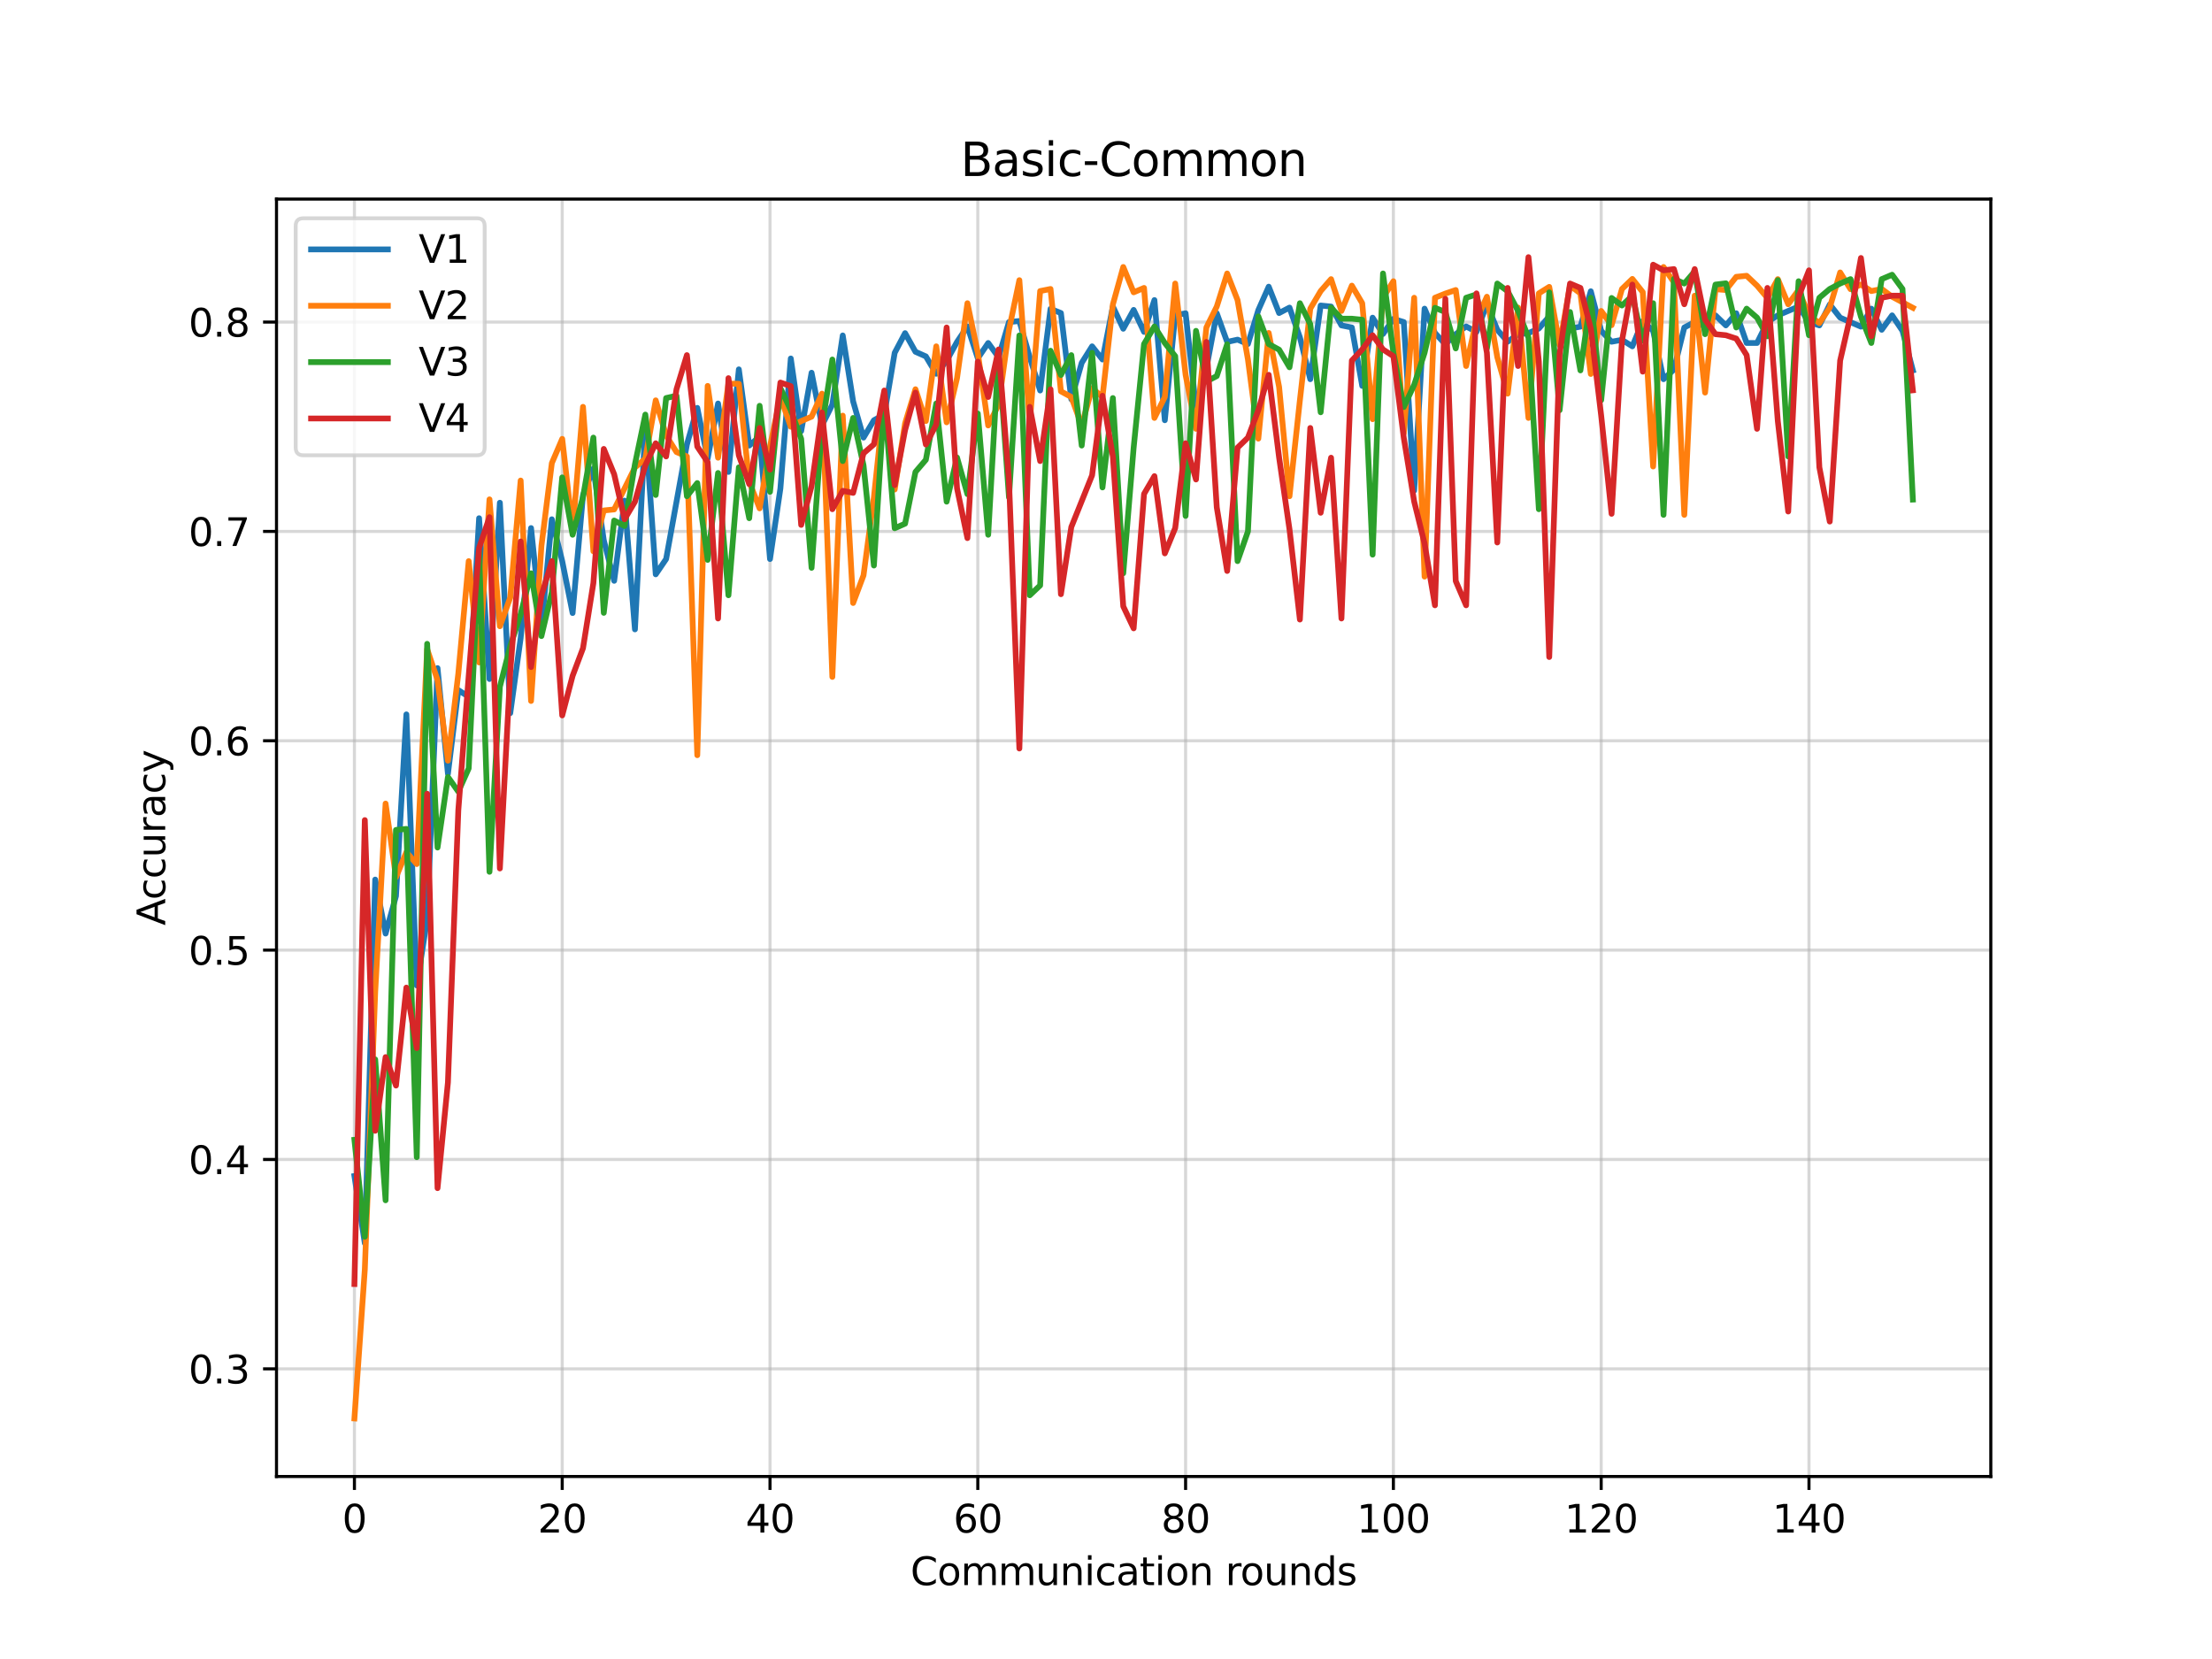 <?xml version="1.0" encoding="utf-8" standalone="no"?>
<!DOCTYPE svg PUBLIC "-//W3C//DTD SVG 1.1//EN"
  "http://www.w3.org/Graphics/SVG/1.1/DTD/svg11.dtd">
<svg xmlns:xlink="http://www.w3.org/1999/xlink" width="576pt" height="432pt" viewBox="0 0 576 432" xmlns="http://www.w3.org/2000/svg" version="1.1">
 <defs>
  <style type="text/css">*{stroke-linejoin: round; stroke-linecap: butt}</style>
 </defs>
 <g id="figure_1">
  <g id="patch_1">
   <path d="M 0 432 
L 576 432 
L 576 0 
L 0 0 
z
" style="fill: #ffffff"/>
  </g>
  <g id="axes_1">
   <g id="patch_2">
    <path d="M 72 384.48 
L 518.4 384.48 
L 518.4 51.84 
L 72 51.84 
z
" style="fill: #ffffff"/>
   </g>
   <g id="matplotlib.axis_1">
    <g id="xtick_1">
     <g id="line2d_1">
      <path d="M 92.291 384.48 
L 92.291 51.84 
" clip-path="url(#p5e325fbe7f)" style="fill: none; stroke: #b0b0b0; stroke-opacity: 0.5; stroke-width: 0.8; stroke-linecap: square"/>
     </g>
     <g id="line2d_2">
      <defs>
       <path id="m53bc438292" d="M 0 0 
L 0 3.5 
" style="stroke: #000000; stroke-width: 0.8"/>
      </defs>
      <g>
       <use xlink:href="#m53bc438292" x="92.291" y="384.48" style="stroke: #000000; stroke-width: 0.8"/>
      </g>
     </g>
     <g id="text_1">
      <!-- 0 -->
      <g transform="translate(89.11 399.078) scale(0.1 -0.1)">
       <defs>
        <path id="DejaVuSans-30" d="M 2034 4250 
Q 1547 4250 1301 3770 
Q 1056 3291 1056 2328 
Q 1056 1369 1301 889 
Q 1547 409 2034 409 
Q 2525 409 2770 889 
Q 3016 1369 3016 2328 
Q 3016 3291 2770 3770 
Q 2525 4250 2034 4250 
z
M 2034 4750 
Q 2819 4750 3233 4129 
Q 3647 3509 3647 2328 
Q 3647 1150 3233 529 
Q 2819 -91 2034 -91 
Q 1250 -91 836 529 
Q 422 1150 422 2328 
Q 422 3509 836 4129 
Q 1250 4750 2034 4750 
z
" transform="scale(0.016)"/>
       </defs>
       <use xlink:href="#DejaVuSans-30"/>
      </g>
     </g>
    </g>
    <g id="xtick_2">
     <g id="line2d_3">
      <path d="M 146.4 384.48 
L 146.4 51.84 
" clip-path="url(#p5e325fbe7f)" style="fill: none; stroke: #b0b0b0; stroke-opacity: 0.5; stroke-width: 0.8; stroke-linecap: square"/>
     </g>
     <g id="line2d_4">
      <g>
       <use xlink:href="#m53bc438292" x="146.4" y="384.48" style="stroke: #000000; stroke-width: 0.8"/>
      </g>
     </g>
     <g id="text_2">
      <!-- 20 -->
      <g transform="translate(140.037 399.078) scale(0.1 -0.1)">
       <defs>
        <path id="DejaVuSans-32" d="M 1228 531 
L 3431 531 
L 3431 0 
L 469 0 
L 469 531 
Q 828 903 1448 1529 
Q 2069 2156 2228 2338 
Q 2531 2678 2651 2914 
Q 2772 3150 2772 3378 
Q 2772 3750 2511 3984 
Q 2250 4219 1831 4219 
Q 1534 4219 1204 4116 
Q 875 4013 500 3803 
L 500 4441 
Q 881 4594 1212 4672 
Q 1544 4750 1819 4750 
Q 2544 4750 2975 4387 
Q 3406 4025 3406 3419 
Q 3406 3131 3298 2873 
Q 3191 2616 2906 2266 
Q 2828 2175 2409 1742 
Q 1991 1309 1228 531 
z
" transform="scale(0.016)"/>
       </defs>
       <use xlink:href="#DejaVuSans-32"/>
       <use xlink:href="#DejaVuSans-30" x="63.623"/>
      </g>
     </g>
    </g>
    <g id="xtick_3">
     <g id="line2d_5">
      <path d="M 200.509 384.48 
L 200.509 51.84 
" clip-path="url(#p5e325fbe7f)" style="fill: none; stroke: #b0b0b0; stroke-opacity: 0.5; stroke-width: 0.8; stroke-linecap: square"/>
     </g>
     <g id="line2d_6">
      <g>
       <use xlink:href="#m53bc438292" x="200.509" y="384.48" style="stroke: #000000; stroke-width: 0.8"/>
      </g>
     </g>
     <g id="text_3">
      <!-- 40 -->
      <g transform="translate(194.147 399.078) scale(0.1 -0.1)">
       <defs>
        <path id="DejaVuSans-34" d="M 2419 4116 
L 825 1625 
L 2419 1625 
L 2419 4116 
z
M 2253 4666 
L 3047 4666 
L 3047 1625 
L 3713 1625 
L 3713 1100 
L 3047 1100 
L 3047 0 
L 2419 0 
L 2419 1100 
L 313 1100 
L 313 1709 
L 2253 4666 
z
" transform="scale(0.016)"/>
       </defs>
       <use xlink:href="#DejaVuSans-34"/>
       <use xlink:href="#DejaVuSans-30" x="63.623"/>
      </g>
     </g>
    </g>
    <g id="xtick_4">
     <g id="line2d_7">
      <path d="M 254.618 384.48 
L 254.618 51.84 
" clip-path="url(#p5e325fbe7f)" style="fill: none; stroke: #b0b0b0; stroke-opacity: 0.5; stroke-width: 0.8; stroke-linecap: square"/>
     </g>
     <g id="line2d_8">
      <g>
       <use xlink:href="#m53bc438292" x="254.618" y="384.48" style="stroke: #000000; stroke-width: 0.8"/>
      </g>
     </g>
     <g id="text_4">
      <!-- 60 -->
      <g transform="translate(248.256 399.078) scale(0.1 -0.1)">
       <defs>
        <path id="DejaVuSans-36" d="M 2113 2584 
Q 1688 2584 1439 2293 
Q 1191 2003 1191 1497 
Q 1191 994 1439 701 
Q 1688 409 2113 409 
Q 2538 409 2786 701 
Q 3034 994 3034 1497 
Q 3034 2003 2786 2293 
Q 2538 2584 2113 2584 
z
M 3366 4563 
L 3366 3988 
Q 3128 4100 2886 4159 
Q 2644 4219 2406 4219 
Q 1781 4219 1451 3797 
Q 1122 3375 1075 2522 
Q 1259 2794 1537 2939 
Q 1816 3084 2150 3084 
Q 2853 3084 3261 2657 
Q 3669 2231 3669 1497 
Q 3669 778 3244 343 
Q 2819 -91 2113 -91 
Q 1303 -91 875 529 
Q 447 1150 447 2328 
Q 447 3434 972 4092 
Q 1497 4750 2381 4750 
Q 2619 4750 2861 4703 
Q 3103 4656 3366 4563 
z
" transform="scale(0.016)"/>
       </defs>
       <use xlink:href="#DejaVuSans-36"/>
       <use xlink:href="#DejaVuSans-30" x="63.623"/>
      </g>
     </g>
    </g>
    <g id="xtick_5">
     <g id="line2d_9">
      <path d="M 308.727 384.48 
L 308.727 51.84 
" clip-path="url(#p5e325fbe7f)" style="fill: none; stroke: #b0b0b0; stroke-opacity: 0.5; stroke-width: 0.8; stroke-linecap: square"/>
     </g>
     <g id="line2d_10">
      <g>
       <use xlink:href="#m53bc438292" x="308.727" y="384.48" style="stroke: #000000; stroke-width: 0.8"/>
      </g>
     </g>
     <g id="text_5">
      <!-- 80 -->
      <g transform="translate(302.365 399.078) scale(0.1 -0.1)">
       <defs>
        <path id="DejaVuSans-38" d="M 2034 2216 
Q 1584 2216 1326 1975 
Q 1069 1734 1069 1313 
Q 1069 891 1326 650 
Q 1584 409 2034 409 
Q 2484 409 2743 651 
Q 3003 894 3003 1313 
Q 3003 1734 2745 1975 
Q 2488 2216 2034 2216 
z
M 1403 2484 
Q 997 2584 770 2862 
Q 544 3141 544 3541 
Q 544 4100 942 4425 
Q 1341 4750 2034 4750 
Q 2731 4750 3128 4425 
Q 3525 4100 3525 3541 
Q 3525 3141 3298 2862 
Q 3072 2584 2669 2484 
Q 3125 2378 3379 2068 
Q 3634 1759 3634 1313 
Q 3634 634 3220 271 
Q 2806 -91 2034 -91 
Q 1263 -91 848 271 
Q 434 634 434 1313 
Q 434 1759 690 2068 
Q 947 2378 1403 2484 
z
M 1172 3481 
Q 1172 3119 1398 2916 
Q 1625 2713 2034 2713 
Q 2441 2713 2670 2916 
Q 2900 3119 2900 3481 
Q 2900 3844 2670 4047 
Q 2441 4250 2034 4250 
Q 1625 4250 1398 4047 
Q 1172 3844 1172 3481 
z
" transform="scale(0.016)"/>
       </defs>
       <use xlink:href="#DejaVuSans-38"/>
       <use xlink:href="#DejaVuSans-30" x="63.623"/>
      </g>
     </g>
    </g>
    <g id="xtick_6">
     <g id="line2d_11">
      <path d="M 362.836 384.48 
L 362.836 51.84 
" clip-path="url(#p5e325fbe7f)" style="fill: none; stroke: #b0b0b0; stroke-opacity: 0.5; stroke-width: 0.8; stroke-linecap: square"/>
     </g>
     <g id="line2d_12">
      <g>
       <use xlink:href="#m53bc438292" x="362.836" y="384.48" style="stroke: #000000; stroke-width: 0.8"/>
      </g>
     </g>
     <g id="text_6">
      <!-- 100 -->
      <g transform="translate(353.293 399.078) scale(0.1 -0.1)">
       <defs>
        <path id="DejaVuSans-31" d="M 794 531 
L 1825 531 
L 1825 4091 
L 703 3866 
L 703 4441 
L 1819 4666 
L 2450 4666 
L 2450 531 
L 3481 531 
L 3481 0 
L 794 0 
L 794 531 
z
" transform="scale(0.016)"/>
       </defs>
       <use xlink:href="#DejaVuSans-31"/>
       <use xlink:href="#DejaVuSans-30" x="63.623"/>
       <use xlink:href="#DejaVuSans-30" x="127.246"/>
      </g>
     </g>
    </g>
    <g id="xtick_7">
     <g id="line2d_13">
      <path d="M 416.945 384.48 
L 416.945 51.84 
" clip-path="url(#p5e325fbe7f)" style="fill: none; stroke: #b0b0b0; stroke-opacity: 0.5; stroke-width: 0.8; stroke-linecap: square"/>
     </g>
     <g id="line2d_14">
      <g>
       <use xlink:href="#m53bc438292" x="416.945" y="384.48" style="stroke: #000000; stroke-width: 0.8"/>
      </g>
     </g>
     <g id="text_7">
      <!-- 120 -->
      <g transform="translate(407.402 399.078) scale(0.1 -0.1)">
       <use xlink:href="#DejaVuSans-31"/>
       <use xlink:href="#DejaVuSans-32" x="63.623"/>
       <use xlink:href="#DejaVuSans-30" x="127.246"/>
      </g>
     </g>
    </g>
    <g id="xtick_8">
     <g id="line2d_15">
      <path d="M 471.055 384.48 
L 471.055 51.84 
" clip-path="url(#p5e325fbe7f)" style="fill: none; stroke: #b0b0b0; stroke-opacity: 0.5; stroke-width: 0.8; stroke-linecap: square"/>
     </g>
     <g id="line2d_16">
      <g>
       <use xlink:href="#m53bc438292" x="471.055" y="384.48" style="stroke: #000000; stroke-width: 0.8"/>
      </g>
     </g>
     <g id="text_8">
      <!-- 140 -->
      <g transform="translate(461.511 399.078) scale(0.1 -0.1)">
       <use xlink:href="#DejaVuSans-31"/>
       <use xlink:href="#DejaVuSans-34" x="63.623"/>
       <use xlink:href="#DejaVuSans-30" x="127.246"/>
      </g>
     </g>
    </g>
    <g id="text_9">
     <!-- Communication rounds -->
     <g transform="translate(237.084 412.757) scale(0.1 -0.1)">
      <defs>
       <path id="DejaVuSans-43" d="M 4122 4306 
L 4122 3641 
Q 3803 3938 3442 4084 
Q 3081 4231 2675 4231 
Q 1875 4231 1450 3742 
Q 1025 3253 1025 2328 
Q 1025 1406 1450 917 
Q 1875 428 2675 428 
Q 3081 428 3442 575 
Q 3803 722 4122 1019 
L 4122 359 
Q 3791 134 3420 21 
Q 3050 -91 2638 -91 
Q 1578 -91 968 557 
Q 359 1206 359 2328 
Q 359 3453 968 4101 
Q 1578 4750 2638 4750 
Q 3056 4750 3426 4639 
Q 3797 4528 4122 4306 
z
" transform="scale(0.016)"/>
       <path id="DejaVuSans-6f" d="M 1959 3097 
Q 1497 3097 1228 2736 
Q 959 2375 959 1747 
Q 959 1119 1226 758 
Q 1494 397 1959 397 
Q 2419 397 2687 759 
Q 2956 1122 2956 1747 
Q 2956 2369 2687 2733 
Q 2419 3097 1959 3097 
z
M 1959 3584 
Q 2709 3584 3137 3096 
Q 3566 2609 3566 1747 
Q 3566 888 3137 398 
Q 2709 -91 1959 -91 
Q 1206 -91 779 398 
Q 353 888 353 1747 
Q 353 2609 779 3096 
Q 1206 3584 1959 3584 
z
" transform="scale(0.016)"/>
       <path id="DejaVuSans-6d" d="M 3328 2828 
Q 3544 3216 3844 3400 
Q 4144 3584 4550 3584 
Q 5097 3584 5394 3201 
Q 5691 2819 5691 2113 
L 5691 0 
L 5113 0 
L 5113 2094 
Q 5113 2597 4934 2840 
Q 4756 3084 4391 3084 
Q 3944 3084 3684 2787 
Q 3425 2491 3425 1978 
L 3425 0 
L 2847 0 
L 2847 2094 
Q 2847 2600 2669 2842 
Q 2491 3084 2119 3084 
Q 1678 3084 1418 2786 
Q 1159 2488 1159 1978 
L 1159 0 
L 581 0 
L 581 3500 
L 1159 3500 
L 1159 2956 
Q 1356 3278 1631 3431 
Q 1906 3584 2284 3584 
Q 2666 3584 2933 3390 
Q 3200 3197 3328 2828 
z
" transform="scale(0.016)"/>
       <path id="DejaVuSans-75" d="M 544 1381 
L 544 3500 
L 1119 3500 
L 1119 1403 
Q 1119 906 1312 657 
Q 1506 409 1894 409 
Q 2359 409 2629 706 
Q 2900 1003 2900 1516 
L 2900 3500 
L 3475 3500 
L 3475 0 
L 2900 0 
L 2900 538 
Q 2691 219 2414 64 
Q 2138 -91 1772 -91 
Q 1169 -91 856 284 
Q 544 659 544 1381 
z
M 1991 3584 
L 1991 3584 
z
" transform="scale(0.016)"/>
       <path id="DejaVuSans-6e" d="M 3513 2113 
L 3513 0 
L 2938 0 
L 2938 2094 
Q 2938 2591 2744 2837 
Q 2550 3084 2163 3084 
Q 1697 3084 1428 2787 
Q 1159 2491 1159 1978 
L 1159 0 
L 581 0 
L 581 3500 
L 1159 3500 
L 1159 2956 
Q 1366 3272 1645 3428 
Q 1925 3584 2291 3584 
Q 2894 3584 3203 3211 
Q 3513 2838 3513 2113 
z
" transform="scale(0.016)"/>
       <path id="DejaVuSans-69" d="M 603 3500 
L 1178 3500 
L 1178 0 
L 603 0 
L 603 3500 
z
M 603 4863 
L 1178 4863 
L 1178 4134 
L 603 4134 
L 603 4863 
z
" transform="scale(0.016)"/>
       <path id="DejaVuSans-63" d="M 3122 3366 
L 3122 2828 
Q 2878 2963 2633 3030 
Q 2388 3097 2138 3097 
Q 1578 3097 1268 2742 
Q 959 2388 959 1747 
Q 959 1106 1268 751 
Q 1578 397 2138 397 
Q 2388 397 2633 464 
Q 2878 531 3122 666 
L 3122 134 
Q 2881 22 2623 -34 
Q 2366 -91 2075 -91 
Q 1284 -91 818 406 
Q 353 903 353 1747 
Q 353 2603 823 3093 
Q 1294 3584 2113 3584 
Q 2378 3584 2631 3529 
Q 2884 3475 3122 3366 
z
" transform="scale(0.016)"/>
       <path id="DejaVuSans-61" d="M 2194 1759 
Q 1497 1759 1228 1600 
Q 959 1441 959 1056 
Q 959 750 1161 570 
Q 1363 391 1709 391 
Q 2188 391 2477 730 
Q 2766 1069 2766 1631 
L 2766 1759 
L 2194 1759 
z
M 3341 1997 
L 3341 0 
L 2766 0 
L 2766 531 
Q 2569 213 2275 61 
Q 1981 -91 1556 -91 
Q 1019 -91 701 211 
Q 384 513 384 1019 
Q 384 1609 779 1909 
Q 1175 2209 1959 2209 
L 2766 2209 
L 2766 2266 
Q 2766 2663 2505 2880 
Q 2244 3097 1772 3097 
Q 1472 3097 1187 3025 
Q 903 2953 641 2809 
L 641 3341 
Q 956 3463 1253 3523 
Q 1550 3584 1831 3584 
Q 2591 3584 2966 3190 
Q 3341 2797 3341 1997 
z
" transform="scale(0.016)"/>
       <path id="DejaVuSans-74" d="M 1172 4494 
L 1172 3500 
L 2356 3500 
L 2356 3053 
L 1172 3053 
L 1172 1153 
Q 1172 725 1289 603 
Q 1406 481 1766 481 
L 2356 481 
L 2356 0 
L 1766 0 
Q 1100 0 847 248 
Q 594 497 594 1153 
L 594 3053 
L 172 3053 
L 172 3500 
L 594 3500 
L 594 4494 
L 1172 4494 
z
" transform="scale(0.016)"/>
       <path id="DejaVuSans-20" transform="scale(0.016)"/>
       <path id="DejaVuSans-72" d="M 2631 2963 
Q 2534 3019 2420 3045 
Q 2306 3072 2169 3072 
Q 1681 3072 1420 2755 
Q 1159 2438 1159 1844 
L 1159 0 
L 581 0 
L 581 3500 
L 1159 3500 
L 1159 2956 
Q 1341 3275 1631 3429 
Q 1922 3584 2338 3584 
Q 2397 3584 2469 3576 
Q 2541 3569 2628 3553 
L 2631 2963 
z
" transform="scale(0.016)"/>
       <path id="DejaVuSans-64" d="M 2906 2969 
L 2906 4863 
L 3481 4863 
L 3481 0 
L 2906 0 
L 2906 525 
Q 2725 213 2448 61 
Q 2172 -91 1784 -91 
Q 1150 -91 751 415 
Q 353 922 353 1747 
Q 353 2572 751 3078 
Q 1150 3584 1784 3584 
Q 2172 3584 2448 3432 
Q 2725 3281 2906 2969 
z
M 947 1747 
Q 947 1113 1208 752 
Q 1469 391 1925 391 
Q 2381 391 2643 752 
Q 2906 1113 2906 1747 
Q 2906 2381 2643 2742 
Q 2381 3103 1925 3103 
Q 1469 3103 1208 2742 
Q 947 2381 947 1747 
z
" transform="scale(0.016)"/>
       <path id="DejaVuSans-73" d="M 2834 3397 
L 2834 2853 
Q 2591 2978 2328 3040 
Q 2066 3103 1784 3103 
Q 1356 3103 1142 2972 
Q 928 2841 928 2578 
Q 928 2378 1081 2264 
Q 1234 2150 1697 2047 
L 1894 2003 
Q 2506 1872 2764 1633 
Q 3022 1394 3022 966 
Q 3022 478 2636 193 
Q 2250 -91 1575 -91 
Q 1294 -91 989 -36 
Q 684 19 347 128 
L 347 722 
Q 666 556 975 473 
Q 1284 391 1588 391 
Q 1994 391 2212 530 
Q 2431 669 2431 922 
Q 2431 1156 2273 1281 
Q 2116 1406 1581 1522 
L 1381 1569 
Q 847 1681 609 1914 
Q 372 2147 372 2553 
Q 372 3047 722 3315 
Q 1072 3584 1716 3584 
Q 2034 3584 2315 3537 
Q 2597 3491 2834 3397 
z
" transform="scale(0.016)"/>
      </defs>
      <use xlink:href="#DejaVuSans-43"/>
      <use xlink:href="#DejaVuSans-6f" x="69.824"/>
      <use xlink:href="#DejaVuSans-6d" x="131.006"/>
      <use xlink:href="#DejaVuSans-6d" x="228.418"/>
      <use xlink:href="#DejaVuSans-75" x="325.83"/>
      <use xlink:href="#DejaVuSans-6e" x="389.209"/>
      <use xlink:href="#DejaVuSans-69" x="452.588"/>
      <use xlink:href="#DejaVuSans-63" x="480.371"/>
      <use xlink:href="#DejaVuSans-61" x="535.352"/>
      <use xlink:href="#DejaVuSans-74" x="596.631"/>
      <use xlink:href="#DejaVuSans-69" x="635.84"/>
      <use xlink:href="#DejaVuSans-6f" x="663.623"/>
      <use xlink:href="#DejaVuSans-6e" x="724.805"/>
      <use xlink:href="#DejaVuSans-20" x="788.184"/>
      <use xlink:href="#DejaVuSans-72" x="819.971"/>
      <use xlink:href="#DejaVuSans-6f" x="858.834"/>
      <use xlink:href="#DejaVuSans-75" x="920.016"/>
      <use xlink:href="#DejaVuSans-6e" x="983.395"/>
      <use xlink:href="#DejaVuSans-64" x="1046.773"/>
      <use xlink:href="#DejaVuSans-73" x="1110.25"/>
     </g>
    </g>
   </g>
   <g id="matplotlib.axis_2">
    <g id="ytick_1">
     <g id="line2d_17">
      <path d="M 72 356.44 
L 518.4 356.44 
" clip-path="url(#p5e325fbe7f)" style="fill: none; stroke: #b0b0b0; stroke-opacity: 0.5; stroke-width: 0.8; stroke-linecap: square"/>
     </g>
     <g id="line2d_18">
      <defs>
       <path id="m2218b736c2" d="M 0 0 
L -3.5 0 
" style="stroke: #000000; stroke-width: 0.8"/>
      </defs>
      <g>
       <use xlink:href="#m2218b736c2" x="72" y="356.44" style="stroke: #000000; stroke-width: 0.8"/>
      </g>
     </g>
     <g id="text_10">
      <!-- 0.3 -->
      <g transform="translate(49.097 360.239) scale(0.1 -0.1)">
       <defs>
        <path id="DejaVuSans-2e" d="M 684 794 
L 1344 794 
L 1344 0 
L 684 0 
L 684 794 
z
" transform="scale(0.016)"/>
        <path id="DejaVuSans-33" d="M 2597 2516 
Q 3050 2419 3304 2112 
Q 3559 1806 3559 1356 
Q 3559 666 3084 287 
Q 2609 -91 1734 -91 
Q 1441 -91 1130 -33 
Q 819 25 488 141 
L 488 750 
Q 750 597 1062 519 
Q 1375 441 1716 441 
Q 2309 441 2620 675 
Q 2931 909 2931 1356 
Q 2931 1769 2642 2001 
Q 2353 2234 1838 2234 
L 1294 2234 
L 1294 2753 
L 1863 2753 
Q 2328 2753 2575 2939 
Q 2822 3125 2822 3475 
Q 2822 3834 2567 4026 
Q 2313 4219 1838 4219 
Q 1578 4219 1281 4162 
Q 984 4106 628 3988 
L 628 4550 
Q 988 4650 1302 4700 
Q 1616 4750 1894 4750 
Q 2613 4750 3031 4423 
Q 3450 4097 3450 3541 
Q 3450 3153 3228 2886 
Q 3006 2619 2597 2516 
z
" transform="scale(0.016)"/>
       </defs>
       <use xlink:href="#DejaVuSans-30"/>
       <use xlink:href="#DejaVuSans-2e" x="63.623"/>
       <use xlink:href="#DejaVuSans-33" x="95.41"/>
      </g>
     </g>
    </g>
    <g id="ytick_2">
     <g id="line2d_19">
      <path d="M 72 301.924 
L 518.4 301.924 
" clip-path="url(#p5e325fbe7f)" style="fill: none; stroke: #b0b0b0; stroke-opacity: 0.5; stroke-width: 0.8; stroke-linecap: square"/>
     </g>
     <g id="line2d_20">
      <g>
       <use xlink:href="#m2218b736c2" x="72" y="301.924" style="stroke: #000000; stroke-width: 0.8"/>
      </g>
     </g>
     <g id="text_11">
      <!-- 0.4 -->
      <g transform="translate(49.097 305.723) scale(0.1 -0.1)">
       <use xlink:href="#DejaVuSans-30"/>
       <use xlink:href="#DejaVuSans-2e" x="63.623"/>
       <use xlink:href="#DejaVuSans-34" x="95.41"/>
      </g>
     </g>
    </g>
    <g id="ytick_3">
     <g id="line2d_21">
      <path d="M 72 247.408 
L 518.4 247.408 
" clip-path="url(#p5e325fbe7f)" style="fill: none; stroke: #b0b0b0; stroke-opacity: 0.5; stroke-width: 0.8; stroke-linecap: square"/>
     </g>
     <g id="line2d_22">
      <g>
       <use xlink:href="#m2218b736c2" x="72" y="247.408" style="stroke: #000000; stroke-width: 0.8"/>
      </g>
     </g>
     <g id="text_12">
      <!-- 0.5 -->
      <g transform="translate(49.097 251.207) scale(0.1 -0.1)">
       <defs>
        <path id="DejaVuSans-35" d="M 691 4666 
L 3169 4666 
L 3169 4134 
L 1269 4134 
L 1269 2991 
Q 1406 3038 1543 3061 
Q 1681 3084 1819 3084 
Q 2600 3084 3056 2656 
Q 3513 2228 3513 1497 
Q 3513 744 3044 326 
Q 2575 -91 1722 -91 
Q 1428 -91 1123 -41 
Q 819 9 494 109 
L 494 744 
Q 775 591 1075 516 
Q 1375 441 1709 441 
Q 2250 441 2565 725 
Q 2881 1009 2881 1497 
Q 2881 1984 2565 2268 
Q 2250 2553 1709 2553 
Q 1456 2553 1204 2497 
Q 953 2441 691 2322 
L 691 4666 
z
" transform="scale(0.016)"/>
       </defs>
       <use xlink:href="#DejaVuSans-30"/>
       <use xlink:href="#DejaVuSans-2e" x="63.623"/>
       <use xlink:href="#DejaVuSans-35" x="95.41"/>
      </g>
     </g>
    </g>
    <g id="ytick_4">
     <g id="line2d_23">
      <path d="M 72 192.892 
L 518.4 192.892 
" clip-path="url(#p5e325fbe7f)" style="fill: none; stroke: #b0b0b0; stroke-opacity: 0.5; stroke-width: 0.8; stroke-linecap: square"/>
     </g>
     <g id="line2d_24">
      <g>
       <use xlink:href="#m2218b736c2" x="72" y="192.892" style="stroke: #000000; stroke-width: 0.8"/>
      </g>
     </g>
     <g id="text_13">
      <!-- 0.6 -->
      <g transform="translate(49.097 196.691) scale(0.1 -0.1)">
       <use xlink:href="#DejaVuSans-30"/>
       <use xlink:href="#DejaVuSans-2e" x="63.623"/>
       <use xlink:href="#DejaVuSans-36" x="95.41"/>
      </g>
     </g>
    </g>
    <g id="ytick_5">
     <g id="line2d_25">
      <path d="M 72 138.376 
L 518.4 138.376 
" clip-path="url(#p5e325fbe7f)" style="fill: none; stroke: #b0b0b0; stroke-opacity: 0.5; stroke-width: 0.8; stroke-linecap: square"/>
     </g>
     <g id="line2d_26">
      <g>
       <use xlink:href="#m2218b736c2" x="72" y="138.376" style="stroke: #000000; stroke-width: 0.8"/>
      </g>
     </g>
     <g id="text_14">
      <!-- 0.7 -->
      <g transform="translate(49.097 142.175) scale(0.1 -0.1)">
       <defs>
        <path id="DejaVuSans-37" d="M 525 4666 
L 3525 4666 
L 3525 4397 
L 1831 0 
L 1172 0 
L 2766 4134 
L 525 4134 
L 525 4666 
z
" transform="scale(0.016)"/>
       </defs>
       <use xlink:href="#DejaVuSans-30"/>
       <use xlink:href="#DejaVuSans-2e" x="63.623"/>
       <use xlink:href="#DejaVuSans-37" x="95.41"/>
      </g>
     </g>
    </g>
    <g id="ytick_6">
     <g id="line2d_27">
      <path d="M 72 83.86 
L 518.4 83.86 
" clip-path="url(#p5e325fbe7f)" style="fill: none; stroke: #b0b0b0; stroke-opacity: 0.5; stroke-width: 0.8; stroke-linecap: square"/>
     </g>
     <g id="line2d_28">
      <g>
       <use xlink:href="#m2218b736c2" x="72" y="83.86" style="stroke: #000000; stroke-width: 0.8"/>
      </g>
     </g>
     <g id="text_15">
      <!-- 0.8 -->
      <g transform="translate(49.097 87.659) scale(0.1 -0.1)">
       <use xlink:href="#DejaVuSans-30"/>
       <use xlink:href="#DejaVuSans-2e" x="63.623"/>
       <use xlink:href="#DejaVuSans-38" x="95.41"/>
      </g>
     </g>
    </g>
    <g id="text_16">
     <!-- Accuracy -->
     <g transform="translate(43.017 240.988) rotate(-90) scale(0.1 -0.1)">
      <defs>
       <path id="DejaVuSans-41" d="M 2188 4044 
L 1331 1722 
L 3047 1722 
L 2188 4044 
z
M 1831 4666 
L 2547 4666 
L 4325 0 
L 3669 0 
L 3244 1197 
L 1141 1197 
L 716 0 
L 50 0 
L 1831 4666 
z
" transform="scale(0.016)"/>
       <path id="DejaVuSans-79" d="M 2059 -325 
Q 1816 -950 1584 -1140 
Q 1353 -1331 966 -1331 
L 506 -1331 
L 506 -850 
L 844 -850 
Q 1081 -850 1212 -737 
Q 1344 -625 1503 -206 
L 1606 56 
L 191 3500 
L 800 3500 
L 1894 763 
L 2988 3500 
L 3597 3500 
L 2059 -325 
z
" transform="scale(0.016)"/>
      </defs>
      <use xlink:href="#DejaVuSans-41"/>
      <use xlink:href="#DejaVuSans-63" x="66.658"/>
      <use xlink:href="#DejaVuSans-63" x="121.639"/>
      <use xlink:href="#DejaVuSans-75" x="176.619"/>
      <use xlink:href="#DejaVuSans-72" x="239.998"/>
      <use xlink:href="#DejaVuSans-61" x="281.111"/>
      <use xlink:href="#DejaVuSans-63" x="342.391"/>
      <use xlink:href="#DejaVuSans-79" x="397.371"/>
     </g>
    </g>
   </g>
   <g id="line2d_29">
    <path d="M 92.291 306.231 
L 94.996 323.73 
L 97.702 229.036 
L 100.407 243.101 
L 103.113 233.343 
L 105.818 186.023 
L 108.524 256.621 
L 111.229 239.339 
L 113.935 173.975 
L 116.64 201.505 
L 119.345 179.699 
L 122.051 181.444 
L 124.756 134.941 
L 127.462 176.81 
L 130.167 130.907 
L 132.873 185.696 
L 135.578 166.179 
L 138.284 137.504 
L 140.989 163.344 
L 143.695 135.214 
L 146.4 146.117 
L 149.105 159.637 
L 151.811 128.945 
L 154.516 122.021 
L 157.222 140.666 
L 159.927 151.242 
L 162.633 130.362 
L 165.338 163.889 
L 168.044 110.845 
L 170.749 149.552 
L 173.455 145.572 
L 178.865 115.752 
L 181.571 106.211 
L 184.276 119.404 
L 186.982 105.067 
L 189.687 122.893 
L 192.393 96.181 
L 195.098 116.024 
L 197.804 113.68 
L 200.509 145.572 
L 203.215 127.2 
L 205.92 93.346 
L 208.625 112.263 
L 211.331 97.053 
L 214.036 110.791 
L 216.742 105.339 
L 219.447 87.349 
L 222.153 104.521 
L 224.858 113.953 
L 227.564 109.428 
L 230.269 107.956 
L 232.975 91.874 
L 235.68 86.749 
L 238.385 91.601 
L 241.091 92.801 
L 243.796 97.325 
L 246.502 93.945 
L 249.207 89.039 
L 251.913 85.005 
L 254.618 93.291 
L 257.324 89.312 
L 260.029 93.019 
L 262.735 83.86 
L 265.44 83.587 
L 268.145 93.019 
L 270.851 101.687 
L 273.556 80.425 
L 276.262 81.516 
L 278.967 103.976 
L 281.673 94.491 
L 284.378 90.184 
L 287.084 93.618 
L 289.789 79.826 
L 292.495 85.604 
L 295.2 80.698 
L 297.905 86.422 
L 300.611 78.136 
L 303.316 109.428 
L 306.022 82.115 
L 308.727 81.57 
L 311.433 106.211 
L 314.138 95.908 
L 316.844 81.57 
L 319.549 89.039 
L 322.255 88.439 
L 324.96 89.584 
L 327.665 80.753 
L 330.371 74.647 
L 333.076 81.516 
L 335.782 80.098 
L 338.487 87.84 
L 341.193 98.743 
L 343.898 79.553 
L 346.604 79.826 
L 349.309 84.732 
L 352.015 85.277 
L 354.72 100.487 
L 357.425 82.715 
L 360.131 86.967 
L 362.836 83.042 
L 365.542 83.86 
L 368.247 127.745 
L 370.953 80.371 
L 373.658 86.695 
L 376.364 89.639 
L 379.069 87.022 
L 381.775 85.005 
L 384.48 86.422 
L 387.185 79.226 
L 389.891 85.877 
L 392.596 88.984 
L 395.302 87.022 
L 398.007 86.749 
L 400.713 85.55 
L 403.418 82.388 
L 406.124 89.857 
L 408.829 85.55 
L 411.535 85.059 
L 414.24 75.846 
L 416.945 86.15 
L 419.651 88.984 
L 422.356 88.494 
L 425.062 90.184 
L 427.767 83.587 
L 430.473 86.15 
L 433.178 98.743 
L 435.884 96.235 
L 438.589 85.277 
L 441.295 83.86 
L 444 85.005 
L 446.705 82.115 
L 449.411 84.732 
L 452.116 81.57 
L 454.822 89.312 
L 457.527 89.312 
L 460.233 83.86 
L 462.938 82.115 
L 468.349 79.826 
L 471.055 83.86 
L 473.76 84.732 
L 476.465 79.281 
L 479.171 82.715 
L 484.582 85.059 
L 487.287 80.371 
L 489.993 85.877 
L 492.698 82.115 
L 495.404 86.15 
L 498.109 96.453 
L 498.109 96.453 
" clip-path="url(#p5e325fbe7f)" style="fill: none; stroke: #1f77b4; stroke-width: 1.5; stroke-linecap: square"/>
   </g>
   <g id="line2d_30">
    <path d="M 92.291 369.36 
L 94.996 330.599 
L 97.702 258.311 
L 100.407 209.247 
L 103.113 228.436 
L 105.818 221.894 
L 108.524 225.002 
L 111.229 169.068 
L 113.935 177.082 
L 116.64 198.071 
L 119.345 175.392 
L 122.051 146.117 
L 124.756 172.503 
L 127.462 130.035 
L 130.167 163.072 
L 132.873 155.603 
L 135.578 125.129 
L 138.284 182.534 
L 140.989 142.138 
L 143.695 120.604 
L 146.4 114.28 
L 149.105 138.049 
L 151.811 105.939 
L 154.516 143.555 
L 157.222 132.924 
L 159.927 132.652 
L 165.338 121.749 
L 168.044 119.404 
L 170.749 104.249 
L 173.455 113.408 
L 176.16 117.714 
L 178.865 118.859 
L 181.571 196.653 
L 184.276 100.487 
L 186.982 119.186 
L 189.687 99.888 
L 192.393 99.942 
L 195.098 125.456 
L 197.804 132.379 
L 200.509 116.242 
L 203.215 103.377 
L 205.92 111.118 
L 208.625 109.646 
L 211.331 108.501 
L 214.036 102.504 
L 216.742 176.264 
L 219.447 108.229 
L 222.153 157.02 
L 224.858 149.824 
L 227.564 129.49 
L 230.269 103.976 
L 232.975 127.473 
L 235.68 110.246 
L 238.385 101.36 
L 241.091 109.646 
L 243.796 90.184 
L 246.502 109.973 
L 249.207 98.47 
L 251.913 78.954 
L 254.618 91.874 
L 257.324 110.791 
L 260.029 105.394 
L 262.735 85.877 
L 265.44 72.957 
L 268.145 110.246 
L 270.851 75.792 
L 273.556 75.246 
L 276.262 101.905 
L 278.967 103.377 
L 281.673 110.791 
L 284.378 101.087 
L 287.084 103.377 
L 289.789 79.281 
L 292.495 69.522 
L 295.2 76.119 
L 297.905 74.974 
L 300.611 108.828 
L 303.316 103.377 
L 306.022 73.829 
L 308.727 97.598 
L 311.433 111.663 
L 314.138 85.277 
L 316.844 79.826 
L 319.549 71.212 
L 322.255 78.136 
L 324.96 93.618 
L 327.665 114.225 
L 330.371 86.695 
L 333.076 100.76 
L 335.782 129.217 
L 338.487 104.249 
L 341.193 80.371 
L 343.898 75.792 
L 346.604 72.684 
L 349.309 80.971 
L 352.015 74.374 
L 354.72 78.954 
L 357.425 109.155 
L 360.131 77.536 
L 362.836 73.229 
L 365.542 112.808 
L 368.247 77.536 
L 370.953 150.151 
L 373.658 77.536 
L 376.364 76.446 
L 379.069 75.519 
L 381.775 95.308 
L 384.48 83.26 
L 387.185 77.264 
L 389.891 93.019 
L 392.596 102.504 
L 395.302 80.098 
L 398.007 108.828 
L 400.713 76.391 
L 403.418 74.701 
L 406.124 89.857 
L 408.829 74.374 
L 411.535 76.391 
L 414.24 97.38 
L 416.945 80.971 
L 419.651 84.678 
L 422.356 75.246 
L 425.062 72.63 
L 427.767 76.064 
L 430.473 121.476 
L 433.178 69.522 
L 435.884 73.502 
L 438.589 134.069 
L 441.295 76.991 
L 444 102.232 
L 446.705 75.301 
L 449.411 75.519 
L 452.116 72.085 
L 454.822 71.812 
L 457.527 74.374 
L 460.233 77.591 
L 462.938 72.684 
L 465.644 79.226 
L 468.349 75.519 
L 471.055 82.115 
L 473.76 84.133 
L 476.465 80.098 
L 479.171 70.94 
L 481.876 75.301 
L 484.582 74.102 
L 487.287 75.792 
L 489.993 75.246 
L 492.698 77.264 
L 498.109 80.153 
L 498.109 80.153 
" clip-path="url(#p5e325fbe7f)" style="fill: none; stroke: #ff7f0e; stroke-width: 1.5; stroke-linecap: square"/>
   </g>
   <g id="line2d_31">
    <path d="M 92.291 296.799 
L 94.996 322.04 
L 97.702 275.865 
L 100.407 312.554 
L 103.113 216.116 
L 105.818 215.843 
L 108.524 301.324 
L 111.229 167.651 
L 113.935 220.695 
L 116.64 202.323 
L 119.345 206.139 
L 122.051 200.088 
L 124.756 143.555 
L 127.462 227.019 
L 130.167 178.827 
L 132.873 168.251 
L 135.578 159.91 
L 138.284 149.279 
L 140.989 165.634 
L 143.695 154.186 
L 146.4 124.311 
L 149.105 139.248 
L 151.811 129.435 
L 154.516 113.953 
L 157.222 159.583 
L 159.927 135.541 
L 162.633 136.958 
L 165.338 120.876 
L 168.044 107.956 
L 170.749 128.89 
L 173.455 103.649 
L 176.16 103.05 
L 178.865 129.217 
L 181.571 125.783 
L 184.276 145.79 
L 186.982 123.166 
L 189.687 155.003 
L 192.393 121.694 
L 195.098 134.941 
L 197.804 105.666 
L 200.509 128.072 
L 203.215 101.087 
L 205.92 106.811 
L 208.625 114.28 
L 211.331 147.862 
L 214.036 111.118 
L 216.742 93.618 
L 219.447 120.059 
L 222.153 108.828 
L 224.858 121.149 
L 227.564 147.262 
L 230.269 103.976 
L 232.975 137.558 
L 235.68 136.359 
L 238.385 122.893 
L 241.091 119.731 
L 243.796 105.067 
L 246.502 130.635 
L 249.207 119.132 
L 251.913 128.672 
L 254.618 107.683 
L 257.324 139.248 
L 260.029 91.656 
L 262.735 129.49 
L 265.44 87.349 
L 268.145 155.003 
L 270.851 152.441 
L 273.556 91.329 
L 276.262 97.652 
L 278.967 92.473 
L 281.673 116.024 
L 284.378 91.874 
L 287.084 126.928 
L 289.789 103.649 
L 292.495 149.279 
L 295.2 116.57 
L 297.905 89.584 
L 300.611 85.005 
L 303.316 89.312 
L 306.022 92.746 
L 308.727 134.342 
L 311.433 86.15 
L 314.138 99.342 
L 316.844 97.925 
L 319.549 89.639 
L 322.255 146.117 
L 324.96 138.376 
L 327.665 82.388 
L 330.371 89.584 
L 333.076 91.056 
L 335.782 95.635 
L 338.487 78.954 
L 341.193 84.405 
L 343.898 107.356 
L 346.604 80.098 
L 349.309 82.988 
L 352.015 82.988 
L 354.72 83.26 
L 357.425 144.427 
L 360.131 71.212 
L 362.836 91.874 
L 365.542 105.993 
L 368.247 100.215 
L 370.953 91.874 
L 373.658 80.153 
L 376.364 81.243 
L 379.069 90.729 
L 381.775 77.536 
L 384.48 76.664 
L 387.185 90.729 
L 389.891 73.829 
L 392.596 75.846 
L 395.302 80.971 
L 398.007 87.894 
L 400.713 132.597 
L 403.418 76.119 
L 406.124 106.811 
L 408.829 81.243 
L 411.535 96.453 
L 414.24 77.536 
L 416.945 104.194 
L 419.651 77.591 
L 422.356 79.553 
L 425.062 76.991 
L 427.767 88.712 
L 430.473 78.954 
L 433.178 134.069 
L 435.884 72.63 
L 438.589 73.829 
L 441.295 70.667 
L 444 87.022 
L 446.705 74.102 
L 449.411 73.774 
L 452.116 85.277 
L 454.822 80.371 
L 457.527 82.715 
L 460.233 87.567 
L 462.938 72.957 
L 465.644 118.859 
L 468.349 73.229 
L 471.055 87.294 
L 473.76 77.536 
L 476.465 75.246 
L 479.171 73.829 
L 481.876 72.684 
L 484.582 82.443 
L 487.287 89.312 
L 489.993 72.684 
L 492.698 71.539 
L 495.404 75.246 
L 498.109 130.089 
L 498.109 130.089 
" clip-path="url(#p5e325fbe7f)" style="fill: none; stroke: #2ca02c; stroke-width: 1.5; stroke-linecap: square"/>
   </g>
   <g id="line2d_32">
    <path d="M 92.291 334.361 
L 94.996 213.553 
L 97.702 294.455 
L 100.407 275.265 
L 103.113 282.68 
L 105.818 257.166 
L 108.524 272.921 
L 111.229 206.684 
L 113.935 309.392 
L 116.64 281.862 
L 119.345 210.991 
L 122.051 175.992 
L 124.756 142.683 
L 127.462 134.669 
L 130.167 226.147 
L 132.873 174.793 
L 135.578 140.993 
L 138.284 173.702 
L 140.989 155.058 
L 143.695 146.117 
L 146.4 186.295 
L 149.105 175.992 
L 151.811 168.796 
L 154.516 151.841 
L 157.222 116.897 
L 159.927 123.493 
L 162.633 135.214 
L 165.338 130.635 
L 168.044 121.149 
L 170.749 115.425 
L 173.455 118.859 
L 176.16 101.36 
L 178.865 92.473 
L 181.571 116.297 
L 184.276 120.331 
L 186.982 161.055 
L 189.687 98.47 
L 192.393 118.587 
L 195.098 126.055 
L 197.804 111.445 
L 200.509 122.294 
L 203.215 99.615 
L 205.92 100.542 
L 208.625 136.686 
L 211.331 126.6 
L 214.036 107.411 
L 216.742 132.597 
L 219.447 127.8 
L 222.153 128.345 
L 224.858 118.041 
L 227.564 115.697 
L 230.269 101.687 
L 232.975 126.328 
L 235.68 111.99 
L 238.385 102.232 
L 241.091 115.752 
L 243.796 110.573 
L 246.502 85.277 
L 249.207 127.146 
L 251.913 140.12 
L 254.618 94.163 
L 257.324 103.377 
L 260.029 91.002 
L 262.735 125.183 
L 265.44 194.909 
L 268.145 105.939 
L 270.851 120.059 
L 273.556 101.36 
L 276.262 154.731 
L 278.967 137.231 
L 284.378 123.766 
L 287.084 103.05 
L 289.789 118.859 
L 292.495 157.893 
L 295.2 163.617 
L 297.905 128.618 
L 300.611 123.984 
L 303.316 144.1 
L 306.022 137.504 
L 308.727 115.425 
L 311.433 124.856 
L 314.138 89.039 
L 316.844 132.107 
L 319.549 148.679 
L 322.255 116.57 
L 324.96 113.953 
L 327.665 106.811 
L 330.371 97.598 
L 333.076 119.132 
L 335.782 137.831 
L 338.487 161.327 
L 341.193 111.445 
L 343.898 133.524 
L 346.604 119.186 
L 349.309 161.055 
L 352.015 93.891 
L 354.72 91.002 
L 357.425 87.294 
L 360.131 91.002 
L 362.836 92.746 
L 365.542 114.007 
L 368.247 130.58 
L 370.953 141.538 
L 373.658 157.62 
L 376.364 77.809 
L 379.069 151.296 
L 381.775 157.62 
L 384.48 76.391 
L 387.185 91.874 
L 389.891 141.265 
L 392.596 74.974 
L 395.302 95.308 
L 398.007 66.96 
L 400.713 94.163 
L 403.418 171.085 
L 406.124 92.146 
L 408.829 73.829 
L 411.535 74.974 
L 414.24 85.55 
L 416.945 108.229 
L 419.651 133.797 
L 422.356 88.712 
L 425.062 74.102 
L 427.767 96.78 
L 430.473 68.923 
L 433.178 70.395 
L 435.884 70.067 
L 438.589 79.226 
L 441.295 70.067 
L 444 83.26 
L 446.705 87.022 
L 449.411 87.294 
L 452.116 88.167 
L 454.822 92.473 
L 457.527 111.663 
L 460.233 74.974 
L 462.938 109.646 
L 465.644 133.197 
L 468.349 77.264 
L 471.055 70.395 
L 473.76 121.694 
L 476.465 135.814 
L 479.171 93.891 
L 481.876 82.115 
L 484.582 67.178 
L 487.287 87.567 
L 489.993 77.536 
L 492.698 76.991 
L 495.404 76.991 
L 498.109 101.632 
L 498.109 101.632 
" clip-path="url(#p5e325fbe7f)" style="fill: none; stroke: #d62728; stroke-width: 1.5; stroke-linecap: square"/>
   </g>
   <g id="patch_3">
    <path d="M 72 384.48 
L 72 51.84 
" style="fill: none; stroke: #000000; stroke-width: 0.8; stroke-linejoin: miter; stroke-linecap: square"/>
   </g>
   <g id="patch_4">
    <path d="M 518.4 384.48 
L 518.4 51.84 
" style="fill: none; stroke: #000000; stroke-width: 0.8; stroke-linejoin: miter; stroke-linecap: square"/>
   </g>
   <g id="patch_5">
    <path d="M 72 384.48 
L 518.4 384.48 
" style="fill: none; stroke: #000000; stroke-width: 0.8; stroke-linejoin: miter; stroke-linecap: square"/>
   </g>
   <g id="patch_6">
    <path d="M 72 51.84 
L 518.4 51.84 
" style="fill: none; stroke: #000000; stroke-width: 0.8; stroke-linejoin: miter; stroke-linecap: square"/>
   </g>
   <g id="text_17">
    <!-- Basic-Common -->
    <g transform="translate(250.127 45.84) scale(0.12 -0.12)">
     <defs>
      <path id="DejaVuSans-42" d="M 1259 2228 
L 1259 519 
L 2272 519 
Q 2781 519 3026 730 
Q 3272 941 3272 1375 
Q 3272 1813 3026 2020 
Q 2781 2228 2272 2228 
L 1259 2228 
z
M 1259 4147 
L 1259 2741 
L 2194 2741 
Q 2656 2741 2882 2914 
Q 3109 3088 3109 3444 
Q 3109 3797 2882 3972 
Q 2656 4147 2194 4147 
L 1259 4147 
z
M 628 4666 
L 2241 4666 
Q 2963 4666 3353 4366 
Q 3744 4066 3744 3513 
Q 3744 3084 3544 2831 
Q 3344 2578 2956 2516 
Q 3422 2416 3680 2098 
Q 3938 1781 3938 1306 
Q 3938 681 3513 340 
Q 3088 0 2303 0 
L 628 0 
L 628 4666 
z
" transform="scale(0.016)"/>
      <path id="DejaVuSans-2d" d="M 313 2009 
L 1997 2009 
L 1997 1497 
L 313 1497 
L 313 2009 
z
" transform="scale(0.016)"/>
     </defs>
     <use xlink:href="#DejaVuSans-42"/>
     <use xlink:href="#DejaVuSans-61" x="68.604"/>
     <use xlink:href="#DejaVuSans-73" x="129.883"/>
     <use xlink:href="#DejaVuSans-69" x="181.982"/>
     <use xlink:href="#DejaVuSans-63" x="209.766"/>
     <use xlink:href="#DejaVuSans-2d" x="264.746"/>
     <use xlink:href="#DejaVuSans-43" x="300.83"/>
     <use xlink:href="#DejaVuSans-6f" x="370.654"/>
     <use xlink:href="#DejaVuSans-6d" x="431.836"/>
     <use xlink:href="#DejaVuSans-6d" x="529.248"/>
     <use xlink:href="#DejaVuSans-6f" x="626.66"/>
     <use xlink:href="#DejaVuSans-6e" x="687.842"/>
    </g>
   </g>
   <g id="legend_1">
    <g id="patch_7">
     <path d="M 79 118.552 
L 124.203 118.552 
Q 126.203 118.552 126.203 116.552 
L 126.203 58.84 
Q 126.203 56.84 124.203 56.84 
L 79 56.84 
Q 77 56.84 77 58.84 
L 77 116.552 
Q 77 118.552 79 118.552 
z
" style="fill: #ffffff; opacity: 0.8; stroke: #cccccc; stroke-linejoin: miter"/>
    </g>
    <g id="line2d_33">
     <path d="M 81 64.938 
L 91 64.938 
L 101 64.938 
" style="fill: none; stroke: #1f77b4; stroke-width: 1.5; stroke-linecap: square"/>
    </g>
    <g id="text_18">
     <!-- V1 -->
     <g transform="translate(109 68.438) scale(0.1 -0.1)">
      <defs>
       <path id="DejaVuSans-56" d="M 1831 0 
L 50 4666 
L 709 4666 
L 2188 738 
L 3669 4666 
L 4325 4666 
L 2547 0 
L 1831 0 
z
" transform="scale(0.016)"/>
      </defs>
      <use xlink:href="#DejaVuSans-56"/>
      <use xlink:href="#DejaVuSans-31" x="68.408"/>
     </g>
    </g>
    <g id="line2d_34">
     <path d="M 81 79.617 
L 91 79.617 
L 101 79.617 
" style="fill: none; stroke: #ff7f0e; stroke-width: 1.5; stroke-linecap: square"/>
    </g>
    <g id="text_19">
     <!-- V2 -->
     <g transform="translate(109 83.117) scale(0.1 -0.1)">
      <use xlink:href="#DejaVuSans-56"/>
      <use xlink:href="#DejaVuSans-32" x="68.408"/>
     </g>
    </g>
    <g id="line2d_35">
     <path d="M 81 94.295 
L 91 94.295 
L 101 94.295 
" style="fill: none; stroke: #2ca02c; stroke-width: 1.5; stroke-linecap: square"/>
    </g>
    <g id="text_20">
     <!-- V3 -->
     <g transform="translate(109 97.795) scale(0.1 -0.1)">
      <use xlink:href="#DejaVuSans-56"/>
      <use xlink:href="#DejaVuSans-33" x="68.408"/>
     </g>
    </g>
    <g id="line2d_36">
     <path d="M 81 108.973 
L 91 108.973 
L 101 108.973 
" style="fill: none; stroke: #d62728; stroke-width: 1.5; stroke-linecap: square"/>
    </g>
    <g id="text_21">
     <!-- V4 -->
     <g transform="translate(109 112.473) scale(0.1 -0.1)">
      <use xlink:href="#DejaVuSans-56"/>
      <use xlink:href="#DejaVuSans-34" x="68.408"/>
     </g>
    </g>
   </g>
  </g>
 </g>
 <defs>
  <clipPath id="p5e325fbe7f">
   <rect x="72" y="51.84" width="446.4" height="332.64"/>
  </clipPath>
 </defs>
</svg>
